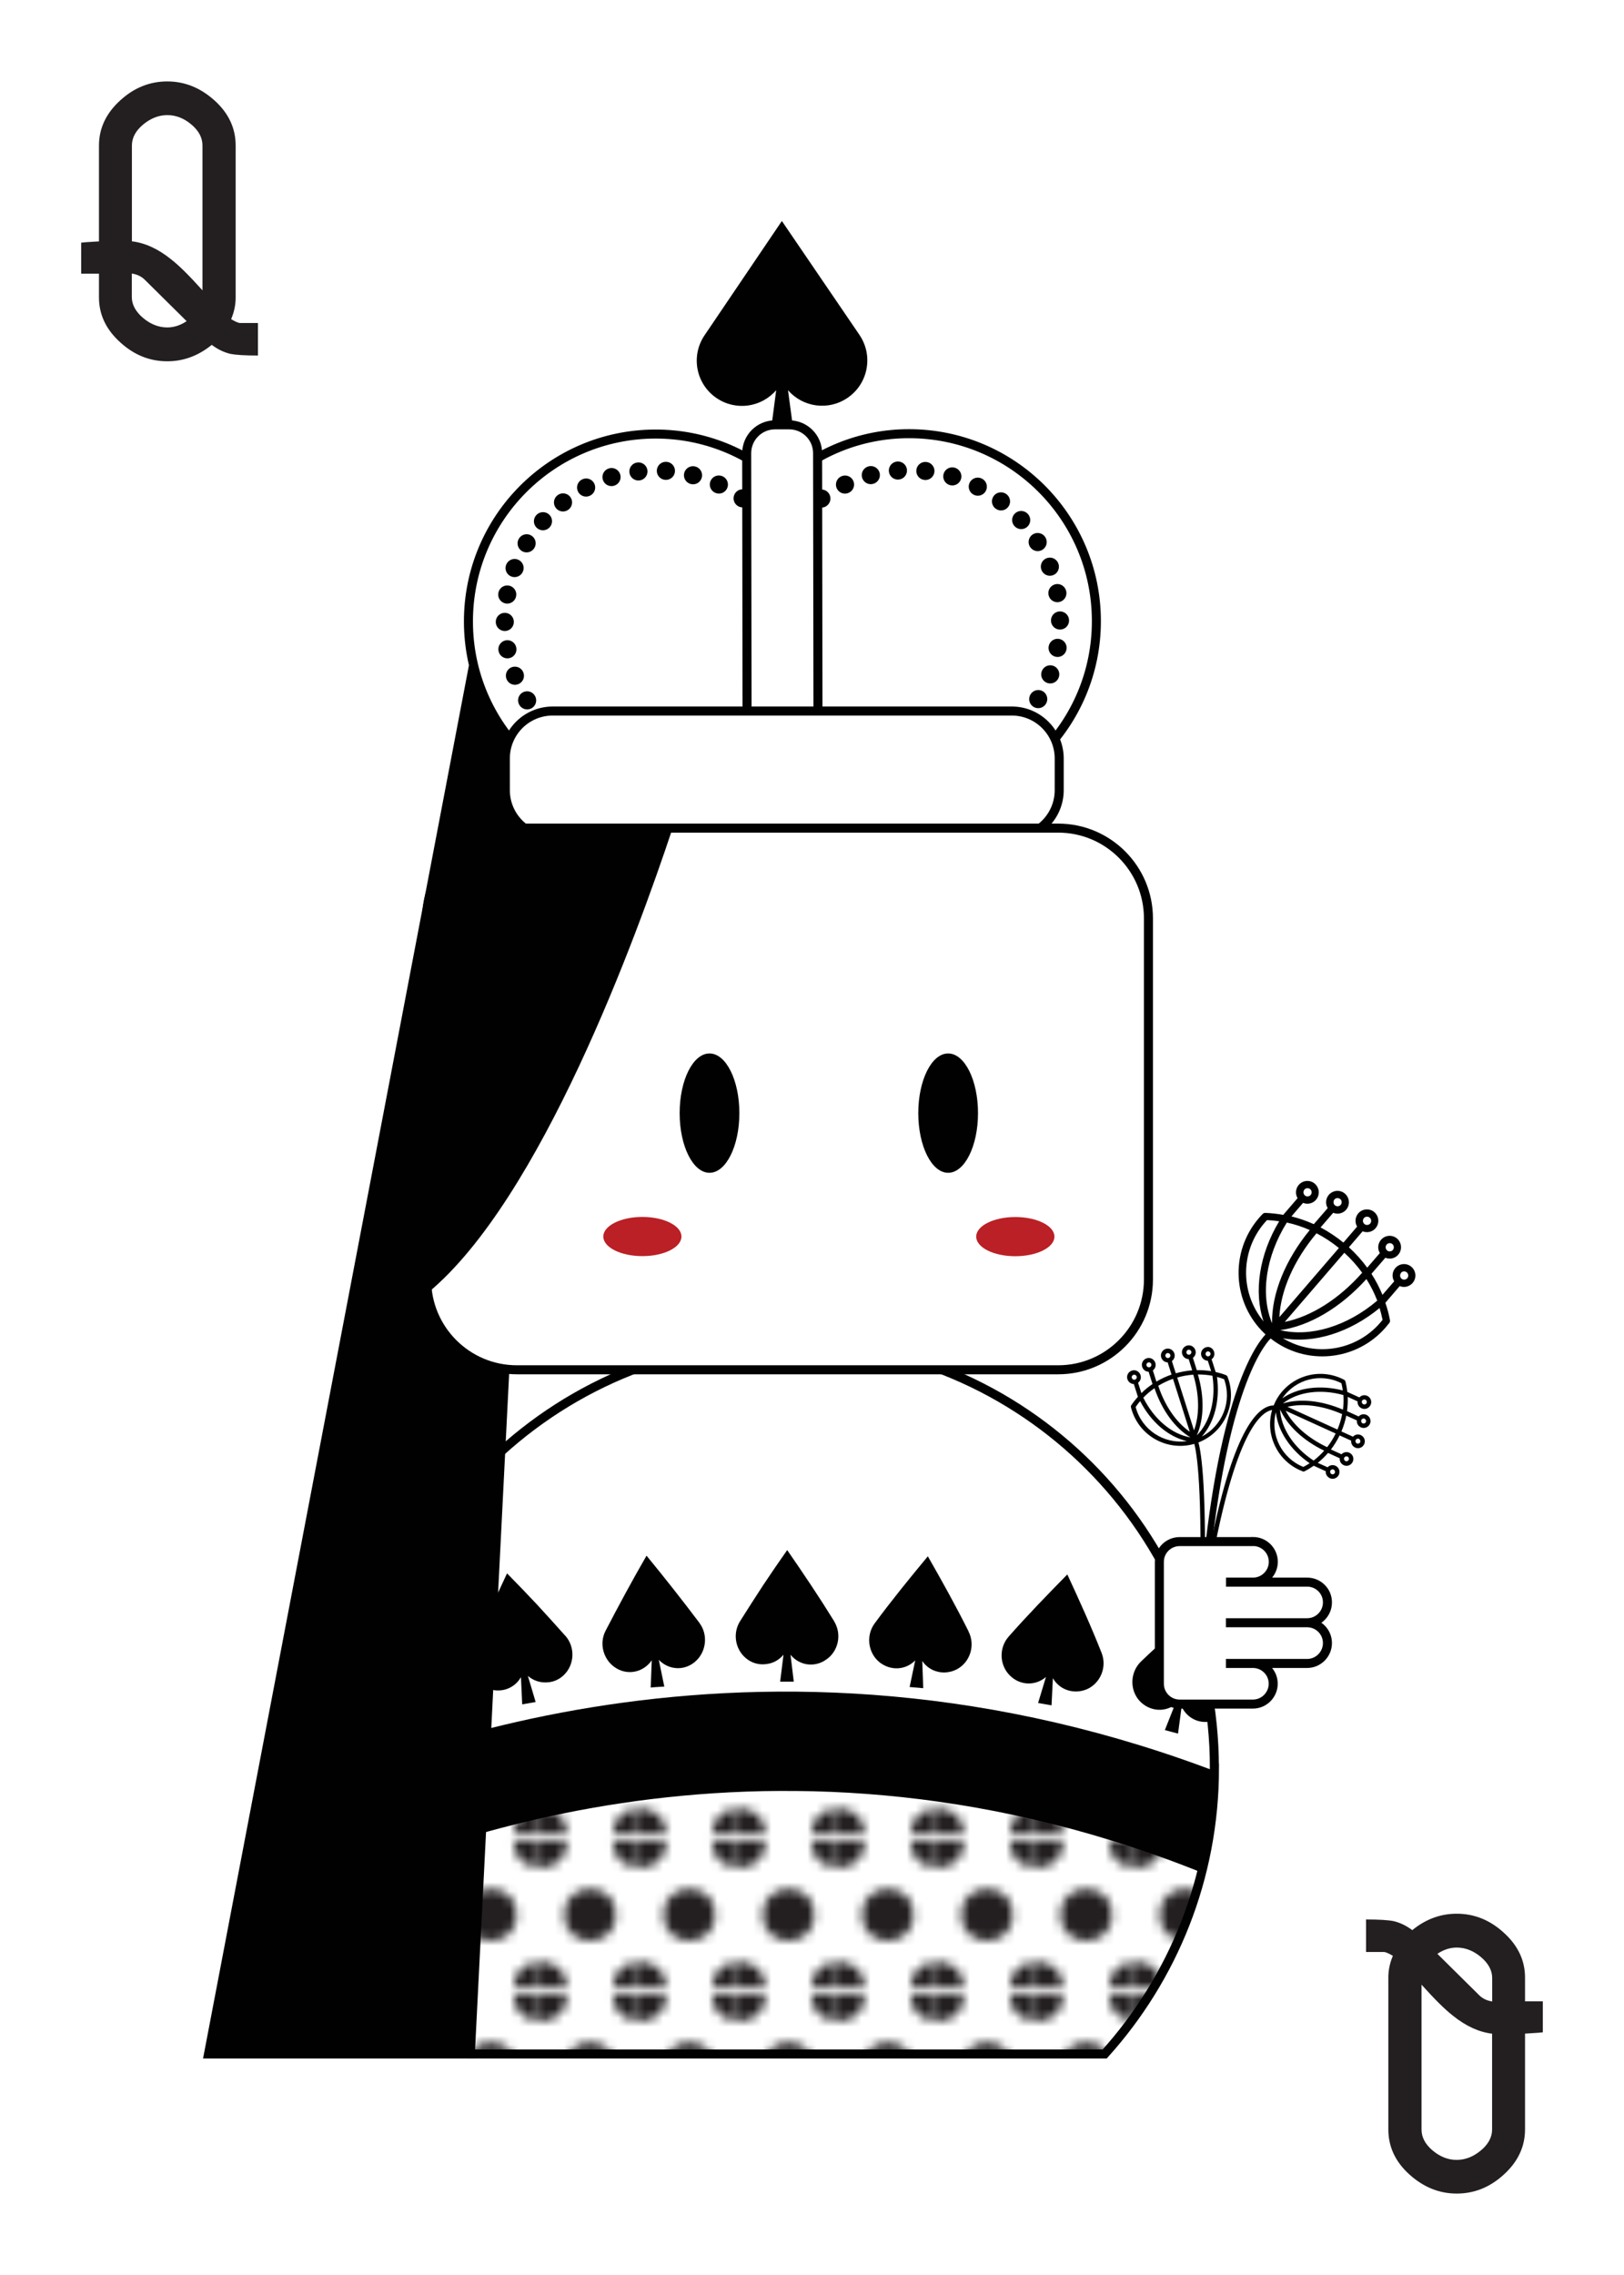 <?xml version="1.0" encoding="UTF-8"?>
<svg id="Layer_1" data-name="Layer 1" xmlns="http://www.w3.org/2000/svg" xmlns:xlink="http://www.w3.org/1999/xlink" viewBox="0 0 180 252">
  <defs>
    <style>
      .cls-1, .cls-2, .cls-3, .cls-4, .cls-5 {
        fill: none;
      }

      .cls-2, .cls-6, .cls-3, .cls-7, .cls-4, .cls-8, .cls-9, .cls-5 {
        stroke: #010101;
        stroke-miterlimit: 10;
      }

      .cls-10, .cls-9 {
        fill: #010101;
      }

      .cls-11 {
        fill: #231f20;
      }

      .cls-6, .cls-12, .cls-8 {
        fill: #fff;
      }

      .cls-3, .cls-4, .cls-8, .cls-5 {
        stroke-linecap: round;
      }

      .cls-3, .cls-4, .cls-5 {
        stroke-width: 2px;
      }

      .cls-7 {
        fill: url(#New_Pattern_Swatch_1);
        stroke-width: 11px;
      }

      .cls-13 {
        clip-path: url(#clippath-1);
      }

      .cls-4 {
        stroke-dasharray: .01 3.04;
      }

      .cls-14 {
        fill: #ba2025;
      }

      .cls-5 {
        stroke-dasharray: .01 3.04;
      }

      .cls-15 {
        clip-path: url(#clippath);
      }
    </style>
    <clipPath id="clippath">
      <path class="cls-6" d="M134.6,195.85c0-26.13-21.19-47.32-47.31-47.32s-47.31,21.19-47.31,47.32c0,12.18,4.61,23.29,12.17,31.67h70.29c7.56-8.39,12.17-19.49,12.17-31.67Z"/>
    </clipPath>
    <pattern id="New_Pattern_Swatch_1" data-name="New Pattern Swatch 1" x="0" y="0" width="10.8" height="16.2" patternTransform="translate(-468)" patternUnits="userSpaceOnUse" viewBox="0 0 10.8 16.2">
      <g>
        <rect class="cls-1" y="0" width="10.8" height="16.2"/>
        <circle class="cls-11" cx="10.8" cy="16.2" r="2.87"/>
        <circle class="cls-11" cx="0" cy="16.2" r="2.87"/>
        <circle class="cls-11" cx="5.4" cy="8.1" r="2.87"/>
        <circle class="cls-11" cx="10.8" cy="0" r="2.87"/>
        <circle class="cls-11" cx="0" cy="0" r="2.87"/>
      </g>
    </pattern>
    <clipPath id="clippath-1">
      <rect class="cls-1" x="47.29" y="91.73" width="80" height="60" rx="10" ry="10"/>
    </clipPath>
  </defs>
  <g>
    <path class="cls-10" d="M133.9,149.2c-.42,0-.77.33-.78.75,0,.42.33.77.75.78l.37,1.15c-.53-.08-1.06-.12-1.59-.11l-.43-1.36c.19-.14.31-.37.31-.61,0-.42-.33-.77-.75-.78-.42,0-.77.33-.78.75,0,.42.33.77.75.78l.39,1.24c-.62.05-1.22.16-1.82.33l-.43-1.35c.19-.14.31-.37.31-.61,0-.42-.33-.77-.75-.78-.42,0-.77.33-.78.75,0,.42.33.77.75.78l.43,1.35c-.58.2-1.15.46-1.68.78l-.39-1.24c.19-.14.31-.37.31-.6,0-.42-.33-.77-.75-.78-.42,0-.77.33-.78.75,0,.42.33.77.75.78l.43,1.36c-.44.3-.86.63-1.23,1.01l-.37-1.15c.19-.14.31-.37.31-.61,0-.42-.33-.77-.75-.78-.42,0-.77.33-.78.75,0,.42.33.77.75.78l.45,1.41c-.27.3-.52.62-.74.95-.04.06-.05.12-.03.19.02.13.06.25.1.37.91,2.87,3.93,4.52,6.84,3.73l.08-.03c.26.96.96,4.85.58,18.68h.5c.37-13.66-.31-17.73-.62-18.83,2.77-1.07,4.25-4.12,3.34-6.96-.04-.12-.09-.24-.13-.36-.03-.06-.08-.1-.14-.13-.37-.15-.76-.26-1.16-.35l-.45-1.41c.19-.14.31-.36.31-.6,0-.43-.33-.77-.75-.78ZM131.51,149.87c-.05-.15.03-.3.18-.35.15-.05.3.04.35.18.04.15-.04.3-.18.35-.15.05-.3-.03-.35-.18ZM129.18,150.24c-.05-.15.03-.3.18-.35.15-.05.3.04.35.18.05.15-.03.3-.18.35-.15.05-.3-.04-.35-.18ZM127.08,151.27c-.05-.15.03-.3.18-.35.15-.04.3.04.35.18h0c.04.15-.04.3-.18.35-.15.04-.3-.04-.35-.18ZM125.45,152.64c-.05-.15.03-.3.18-.35.15-.05.3.03.35.18.05.15-.03.3-.18.35-.15.05-.3-.04-.35-.18ZM130.48,152.59c.58-.17,1.17-.27,1.78-.32.68,2.26.71,4.46.08,6.17l-1.86-5.85ZM128.38,153.5c.52-.31,1.06-.57,1.63-.77l1.86,5.86c-1.5-1.04-2.75-2.85-3.49-5.09ZM125.87,155.86c.15-.23.32-.45.5-.66,1.2,2.32,3.13,3.96,5.18,4.43-2.57.36-5.01-1.26-5.68-3.78ZM126.72,154.82c.38-.39.79-.74,1.24-1.05h0c.84,2.46,2.27,4.42,3.99,5.45-2.07-.35-4.04-2.01-5.23-4.4ZM132.76,152.25c.54,0,1.08.04,1.62.14h0c.41,2.63-.25,5.13-1.73,6.61.81-1.84.85-4.26.12-6.75ZM135.67,152.76h0c.9,2.44-.15,5.16-2.46,6.36,1.4-1.57,2.03-4.02,1.68-6.6.26.07.53.15.78.25ZM134.16,149.88h0c.05.14-.03.3-.18.35-.15.05-.3-.04-.35-.18-.04-.15.04-.3.18-.35.15-.04.3.04.35.18Z"/>
    <path class="cls-10" d="M133.07,176.64l.7.06c1.81-21.74,6.06-27.4,7.06-28.44h0c3.9,3.07,9.53,2.52,12.77-1.24.14-.16.26-.33.4-.49.06-.09.08-.2.06-.3-.12-.65-.29-1.3-.51-1.92l1.59-1.85c.37.15.78.12,1.12-.09.6-.35.8-1.13.44-1.73-.35-.6-1.13-.8-1.73-.44-.6.36-.8,1.13-.44,1.73l-1.3,1.5c-.34-.81-.74-1.59-1.22-2.33l1.54-1.78c.37.15.78.12,1.12-.08.6-.36.79-1.13.44-1.73-.35-.6-1.13-.8-1.73-.44-.6.36-.8,1.13-.44,1.73l-1.4,1.62c-.6-.82-1.28-1.58-2.03-2.26l1.52-1.77c.37.15.78.12,1.12-.08.6-.35.8-1.13.44-1.73-.35-.6-1.13-.79-1.73-.44-.6.36-.79,1.13-.44,1.73l-1.52,1.77c-.79-.64-1.63-1.2-2.53-1.68l1.4-1.62c.37.15.78.12,1.12-.08.6-.35.8-1.13.44-1.73-.36-.6-1.13-.8-1.73-.44-.6.35-.8,1.13-.44,1.73l-1.54,1.78c-.8-.36-1.63-.65-2.48-.86l1.29-1.5c.37.15.78.12,1.12-.08.6-.35.8-1.13.44-1.73-.35-.6-1.13-.8-1.73-.44-.6.36-.79,1.13-.44,1.73l-1.59,1.85c-.65-.12-1.31-.19-1.98-.22-.11,0-.22.04-.3.12-.15.15-.29.31-.43.47-3.23,3.77-2.93,9.41.68,12.81l.07.06c-1.22,1.3-5.42,7.23-7.22,28.84ZM140.05,146.37c-2.72-3.3-2.56-8.11.38-11.22.45.02.9.06,1.35.13-2.21,3.68-2.84,7.81-1.73,11.09ZM144.57,131.77c.17-.19.46-.21.65-.05.19.17.21.45.05.65-.17.19-.45.21-.64.05-.19-.17-.21-.45-.05-.65ZM140.98,146.55c-1.3-3.2-.68-7.4,1.65-11.13.87.19,1.72.47,2.54.83h0c-2.71,3.31-4.22,7.01-4.18,10.3ZM147.9,132.87c.16-.19.45-.21.65-.05.19.16.21.45.05.64h0c-.16.19-.45.21-.64.05-.19-.16-.21-.45-.05-.65ZM148.4,138.24l-6.6,7.66c.16-3,1.62-6.31,4.12-9.29.88.46,1.71,1,2.48,1.63ZM151.17,134.93c.17-.19.45-.21.65-.05.19.17.21.45.05.65-.17.19-.46.21-.65.05-.19-.17-.21-.45-.05-.65ZM153.69,137.86c.16-.19.46-.21.64-.05.19.16.21.45.05.65-.16.19-.45.21-.64.05-.19-.17-.21-.45-.05-.65ZM155.28,140.99c.16-.19.45-.21.65-.05.19.17.21.46.05.65h0c-.16.18-.45.21-.64.05-.19-.17-.21-.45-.05-.64ZM142.21,148.24c3.41.61,7.39-.63,10.7-3.35.13.43.24.87.33,1.31h0c-2.63,3.36-7.36,4.24-11.03,2.05ZM141.89,147.34c3.27-.46,6.7-2.5,9.56-5.66.48.76.88,1.56,1.2,2.39h0c-3.34,2.84-7.4,4.07-10.75,3.27ZM142.4,146.43l6.6-7.66c.73.66,1.4,1.41,1.98,2.21-2.57,2.91-5.63,4.84-8.58,5.45Z"/>
    <path class="cls-10" d="M133.31,175.96l.49.08c2.6-15.92,5.44-19.23,6.91-19.78.1-.04.2-.06.29-.08-.78,2.64.49,5.5,3.05,6.66.12.05.24.09.35.15.06.02.13.02.18-.01.36-.18.7-.39,1.03-.62l1.34.61c-.03.24.06.47.24.63.31.29.79.27,1.07-.04.29-.31.27-.79-.04-1.07-.31-.28-.79-.27-1.07.04l-1.09-.49c.41-.33.79-.7,1.14-1.1l1.29.59c-.02.24.06.47.24.63.31.29.79.27,1.07-.04.29-.31.27-.79-.04-1.07-.31-.29-.79-.27-1.07.04l-1.17-.53c.37-.49.69-1.01.96-1.56l1.28.58c-.02.24.06.47.24.63.31.29.79.27,1.07-.04.29-.31.27-.79-.04-1.07-.31-.29-.79-.27-1.07.04l-1.28-.58c.24-.56.42-1.15.54-1.75l1.17.53c-.02.24.06.47.24.63.31.29.79.27,1.07-.04.29-.3.27-.79-.04-1.07-.31-.29-.79-.27-1.07.04l-1.29-.59c.07-.52.1-1.05.08-1.58l1.09.5c-.02.23.06.47.24.63.31.29.79.27,1.07-.04.29-.31.27-.79-.04-1.07-.31-.29-.79-.27-1.07.04l-1.34-.61c-.04-.4-.11-.79-.21-1.18-.02-.06-.06-.12-.12-.15-.11-.07-.23-.12-.34-.17-2.72-1.23-5.93-.11-7.29,2.56l-.2.44c-.19,0-.4.03-.64.12-1.91.72-4.72,4.8-7.22,20.16ZM151.33,155.04c.14.06.2.23.14.37-.06.14-.23.2-.37.13-.14-.06-.2-.23-.14-.36.06-.14.23-.2.36-.14ZM151.25,157.16c.14.06.2.23.14.36-.06.14-.23.2-.36.14h0c-.14-.06-.2-.23-.14-.37.06-.14.23-.2.36-.14ZM150.62,159.39c.14.06.2.23.14.36-.06.14-.23.2-.36.14-.14-.06-.2-.23-.14-.37.06-.14.23-.2.36-.14ZM149.35,161.34c.14.06.2.23.14.36-.06.14-.23.2-.36.14-.14-.06-.2-.23-.14-.36.06-.14.22-.2.36-.14ZM147.81,162.79c.14.06.2.23.14.36-.06.14-.23.2-.36.14h0c-.14-.07-.2-.23-.14-.37.06-.14.23-.2.37-.14ZM148.83,154.02c-2.5-.65-4.99-.32-6.7.87,1.45-2.13,4.25-2.85,6.55-1.67.06.26.12.53.15.8ZM148.84,156.14h0c-2.37-1.01-4.76-1.26-6.65-.68,1.63-1.29,4.16-1.64,6.71-.93.04.54.02,1.07-.05,1.61ZM148.24,158.35l-5.54-2.52c1.76-.41,3.92-.13,6.06.81-.11.59-.29,1.16-.52,1.71ZM147.09,160.3c-2.11-1-3.75-2.44-4.59-4.03l5.54,2.52c-.26.54-.58,1.05-.95,1.52ZM145.59,161.78c-2.21-1.45-3.61-3.59-3.71-5.66.82,1.81,2.57,3.45,4.89,4.57-.36.4-.75.77-1.18,1.1h0ZM141.42,156.46c.22,2.07,1.61,4.16,3.74,5.62-.23.15-.46.29-.7.41h0c-2.39-.95-3.69-3.54-3.05-6.03Z"/>
    <g>
      <g>
        <path class="cls-12" d="M134.6,195.85c0-26.13-21.19-47.32-47.31-47.32s-47.31,21.19-47.31,47.32c0,12.18,4.61,23.29,12.17,31.67h70.29c7.56-8.39,12.17-19.49,12.17-31.67Z"/>
        <g class="cls-15">
          <g>
            <path class="cls-10" d="M19.5,192.82c-2.6-1.73-5.28-3.42-8.04-5.02-.59,3.13-1.07,6.27-1.44,9.37-.19,1.69,1.03,3.22,2.65,3.49,1.5.24,2.87-.69,3.26-2.16l.92,2.87,1.36-.62-1.57-2.57c1.36.66,2.98.24,3.78-1.08.87-1.42.49-3.33-.93-4.29Z"/>
            <path class="cls-10" d="M33.54,187.73c-2.44-1.95-4.95-3.9-7.52-5.75-.86,3.05-1.64,6.12-2.33,9.18-.38,1.66.67,3.32,2.28,3.75,1.48.38,2.96-.42,3.5-1.84l.64,2.95,1.43-.5-1.33-2.7c1.3.77,2.96.51,3.89-.73,1-1.33.78-3.29-.54-4.35Z"/>
            <path class="cls-10" d="M47.96,183.85c-2.26-2.14-4.61-4.3-7.01-6.36-1.11,3-2.16,5.93-3.1,8.94-.51,1.63.38,3.38,1.94,3.92,1.45.52,3-.14,3.65-1.53l.39,2.99,1.46-.39-1.09-2.8c1.23.89,2.91.78,3.94-.39,1.1-1.25,1.05-3.22-.18-4.38Z"/>
            <path class="cls-10" d="M62.66,181.2c-1.04-1.17-2.1-2.34-3.18-3.51-1.08-1.15-2.17-2.28-3.28-3.41-1.36,2.88-2.64,5.73-3.83,8.65-.65,1.58.1,3.39,1.61,4.07,1.4.6,3,.11,3.76-1.22l.14,3.01,1.49-.26-.86-2.89c.58.5,1.29.74,1.99.72.71,0,1.41-.26,1.97-.79,1.21-1.14,1.32-3.1.19-4.38Z"/>
            <path class="cls-10" d="M77.52,179.76c-1.88-2.49-3.83-4.97-5.86-7.44-1.59,2.75-3.1,5.55-4.54,8.32-.78,1.5-.19,3.38,1.27,4.2,1.35.76,2.98.33,3.85-.93l-.12,3.02c.5-.06,1.01-.07,1.51-.11l-.61-2.96c1.07,1.11,2.74,1.24,3.95.27,1.3-1.05,1.57-3.01.55-4.36Z"/>
            <path class="cls-10" d="M92.46,179.59c-1.66-2.69-3.39-5.26-5.21-7.89-.91,1.3-1.8,2.59-2.67,3.9-.87,1.33-1.72,2.66-2.56,3.99-.9,1.44-.47,3.36.91,4.28.64.43,1.37.56,2.07.45.7-.09,1.36-.45,1.84-1.03l-.37,2.99h1.51s-.36-2.98-.36-2.98c.97,1.18,2.63,1.44,3.91.56,1.38-.9,1.82-2.81.92-4.27Z"/>
            <path class="cls-10" d="M107.35,180.7c-1.42-2.84-2.93-5.55-4.51-8.31-2.04,2.46-3.99,4.85-5.88,7.41-1.02,1.37-.75,3.31.54,4.34,1.2.94,2.87.88,3.94-.22l-.62,2.95,1.51.13-.11-3.01c.87,1.27,2.5,1.61,3.85.91,1.45-.78,2.06-2.65,1.28-4.18Z"/>
            <path class="cls-10" d="M122.09,183.07c-1.17-2.96-2.45-5.78-3.79-8.67-2.24,2.28-4.39,4.49-6.49,6.87-1.14,1.28-1.03,3.24.17,4.37,1.11,1.07,2.79,1.12,3.95.12l-.87,2.88,1.49.26.15-3.01c.76,1.34,2.36,1.81,3.76,1.23,1.51-.66,2.27-2.47,1.63-4.05Z"/>
            <path class="cls-10" d="M136.59,186.66c-.93-3.02-1.96-5.93-3.05-8.94-2.42,2.07-4.75,4.1-7.05,6.3-1.24,1.18-1.3,3.14-.2,4.37,1.03,1.12,2.68,1.35,3.93.45l-1.11,2.8,1.46.39.4-2.99c.64,1.39,2.18,2.05,3.65,1.52,1.56-.52,2.47-2.26,1.97-3.9Z"/>
            <path class="cls-10" d="M150.74,191.45c-.7-3.03-1.47-6.08-2.31-9.16-1.29.93-2.55,1.83-3.81,2.79-1.26.97-2.51,1.95-3.74,2.93-1.33,1.07-1.56,3.02-.56,4.34.46.61,1.11.98,1.81,1.1.69.14,1.43.03,2.08-.35l-1.34,2.7,1.43.52.65-2.95c.53,1.44,2,2.25,3.51,1.84,1.62-.44,2.67-2.11,2.28-3.75Z"/>
            <path class="cls-10" d="M164.45,197.37c-.46-3.1-.97-6.23-1.55-9.37-2.73,1.69-5.39,3.4-7.99,5.14-1.41.95-1.79,2.88-.91,4.29.82,1.31,2.46,1.72,3.84,1.02l-1.55,2.59c.47.19.94.39,1.39.61l.88-2.89c.41,1.49,1.81,2.43,3.33,2.16,1.64-.29,2.81-1.87,2.56-3.56Z"/>
          </g>
          <path class="cls-7" d="M33.28,204.71v38.34h108v-38.14c-50.92-23.29-94.3-6.75-108-.2Z"/>
        </g>
        <path class="cls-2" d="M134.6,195.85c0-26.13-21.19-47.32-47.31-47.32s-47.31,21.19-47.31,47.32c0,12.18,4.61,23.29,12.17,31.67h70.29c7.56-8.39,12.17-19.49,12.17-31.67Z"/>
      </g>
      <path class="cls-8" d="M138.88,170.75c1.24,0,2.25,1.01,2.25,2.25s-1.01,2.25-2.25,2.25h-2.99,8.99c1.25,0,2.26,1.01,2.25,2.25,0,1.24-1.01,2.25-2.25,2.25h-9,9c1.24,0,2.25,1.01,2.25,2.25,0,1.24-1.01,2.26-2.25,2.26h-9,2.99c1.24,0,2.25,1,2.25,2.24s-1.01,2.26-2.25,2.26h-8.12c-1.24,0-2.25-1.01-2.25-2.25v-13.51c0-1.24,1.01-2.24,2.25-2.24h8.12Z"/>
    </g>
    <polygon class="cls-9" points="52.29 74.71 23.11 227.52 52.13 227.52 59.17 88 52.29 74.71"/>
    <g>
      <path class="cls-10" d="M95.27,37.11l-8.61-12.63-8.57,12.66c-1.55,2.29-.96,5.41,1.34,6.96,2.13,1.44,4.96,1.03,6.6-.88l-.63,4.84h2.59s-.65-4.84-.65-4.84c1.64,1.9,4.48,2.3,6.6.85,2.29-1.56,2.88-4.68,1.32-6.97Z"/>
      <path class="cls-6" d="M100.74,48.04c-5.43,0-10.35,2.12-14.04,5.53-3.7-3.4-8.63-5.5-14.06-5.49-11.46.02-20.74,9.32-20.72,20.79.02,11.46,9.32,20.74,20.79,20.72,5.43,0,10.35-2.11,14.04-5.53,3.7,3.4,8.63,5.5,14.05,5.49,11.46-.02,20.74-9.32,20.72-20.78-.02-11.47-9.33-20.74-20.79-20.73Z"/>
      <g>
        <path class="cls-12" d="M100.79,85.51c-4.19,0-8.21-1.56-11.32-4.42l-2.74-2.52-2.73,2.52c-3.1,2.87-7.12,4.45-11.31,4.46-9.22.01-16.73-7.47-16.74-16.69-.01-9.22,7.48-16.73,16.69-16.75,4.19,0,8.21,1.56,11.32,4.42l2.74,2.52,2.73-2.53c3.1-2.87,7.12-4.45,11.31-4.46,9.22-.01,16.73,7.48,16.74,16.7.02,9.22-7.47,16.73-16.69,16.74Z"/>
        <g>
          <line class="cls-3" x1="86.74" y1="78.57" x2="86.74" y2="78.57"/>
          <path class="cls-4" d="M84.73,80.42l-.73.67c-3.1,2.87-7.12,4.45-11.31,4.46-9.22.01-16.73-7.48-16.74-16.69-.01-9.22,7.48-16.73,16.69-16.75,4.19,0,8.21,1.57,11.32,4.42l1.73,1.59"/>
          <line class="cls-3" x1="86.71" y1="59.05" x2="86.71" y2="59.05"/>
          <path class="cls-5" d="M88.71,57.2l.73-.67c3.1-2.87,7.11-4.45,11.31-4.46,9.22-.01,16.73,7.48,16.74,16.7.01,9.22-7.48,16.73-16.69,16.74-4.19,0-8.21-1.56-11.32-4.42l-1.73-1.59"/>
        </g>
      </g>
      <path class="cls-6" d="M85.96,87.94c-1.74,0-3.15-1.4-3.15-3.14l-.05-34.59c0-1.74,1.4-3.15,3.14-3.15h1.57c1.74,0,3.15,1.4,3.15,3.14l.05,34.59c0,1.74-1.4,3.15-3.14,3.15h-1.57Z"/>
      <path class="cls-6" d="M117.4,87.52c0,2.91-2.35,5.26-5.26,5.26h-50.87c-2.91,0-5.26-2.35-5.26-5.26v-3.5c0-2.91,2.35-5.26,5.26-5.26h50.87c2.91,0,5.26,2.36,5.26,5.26v3.5h0Z"/>
    </g>
    <g>
      <g>
        <path id="SVGID" class="cls-12" d="M127.29,141.73c0,5.52-4.48,10-10,10h-60c-5.52,0-10-4.48-10-10v-40c0-5.52,4.48-10,10-10h60c5.52,0,10,4.48,10,10v40Z"/>
        <g class="cls-13">
          <path class="cls-10" d="M57.29,91.73c-5.52,0-10,4.48-10,10v40c0,.5.08.98.15,1.46,12.48-10.32,23.11-39.4,27.11-51.46h-17.26Z"/>
        </g>
        <path id="SVGID-2" data-name="SVGID" class="cls-2" d="M127.29,141.73c0,5.52-4.48,10-10,10h-60c-5.52,0-10-4.48-10-10v-40c0-5.52,4.48-10,10-10h60c5.52,0,10,4.48,10,10v40Z"/>
      </g>
      <g>
        <g>
          <path class="cls-10" d="M78.64,116.69c1.83,0,3.31,2.96,3.31,6.61s-1.48,6.61-3.31,6.61-3.31-2.96-3.31-6.61,1.48-6.61,3.31-6.61Z"/>
          <path class="cls-10" d="M105.09,116.69c1.83,0,3.31,2.96,3.31,6.61s-1.48,6.61-3.31,6.61-3.31-2.96-3.31-6.61,1.48-6.61,3.31-6.61Z"/>
        </g>
        <g>
          <ellipse class="cls-14" cx="71.2" cy="136.97" rx="4.33" ry="2.17"/>
          <path class="cls-14" d="M112.53,134.81c2.4,0,4.34.97,4.34,2.17s-1.94,2.17-4.34,2.17-4.33-.97-4.33-2.17,1.94-2.17,4.33-2.17Z"/>
        </g>
      </g>
    </g>
  </g>
  <g>
    <path class="cls-11" d="M28.58,39.38c-1.41,0-2.42-.06-3.04-.18-.71-.17-1.41-.5-2.07-1-1.5,1.22-3.14,1.82-4.93,1.82-1.93,0-3.66-.69-5.18-2.07-1.6-1.43-2.39-3.1-2.39-5v-2.64h-1.97v-3.43c.07-.02.73-.07,1.97-.14v-10.61c0-1.93.8-3.61,2.39-5.04,1.52-1.38,3.25-2.07,5.18-2.07s3.67.7,5.24,2.11c1.56,1.41,2.34,3.07,2.34,5v16.83c0,.81-.17,1.61-.5,2.39.33.21.64.36.93.43h2.04v3.61ZM14.61,26.73c1.45.17,2.91.83,4.36,2,.91.71,2.06,1.86,3.47,3.43v-16.05c0-.86-.41-1.63-1.23-2.32-.82-.69-1.71-1.04-2.66-1.04s-1.85.35-2.68,1.04c-.83.69-1.25,1.47-1.25,2.32v10.61ZM20.69,35.58l-4.61-4.56c-.38-.39-.87-.63-1.47-.72v2.6c0,.84.42,1.62,1.25,2.32.83.7,1.73,1.05,2.68,1.05.74,0,1.45-.23,2.14-.69Z"/>
    <path class="cls-11" d="M151.42,212.62c1.41,0,2.42.06,3.04.18.71.17,1.41.5,2.07,1,1.5-1.22,3.14-1.82,4.93-1.82,1.93,0,3.66.69,5.18,2.07,1.6,1.43,2.39,3.1,2.39,5v2.64h1.97v3.43c-.07.02-.73.07-1.97.14v10.61c0,1.93-.8,3.61-2.39,5.04-1.52,1.38-3.25,2.07-5.18,2.07s-3.67-.7-5.24-2.11c-1.56-1.41-2.34-3.07-2.34-5v-16.83c0-.81.17-1.61.5-2.39-.33-.21-.64-.36-.93-.43h-2.04v-3.61ZM165.39,225.27c-1.45-.17-2.91-.83-4.36-2-.91-.71-2.06-1.86-3.47-3.43v16.05c0,.86.41,1.63,1.23,2.32.82.69,1.71,1.04,2.66,1.04s1.85-.35,2.68-1.04c.83-.69,1.25-1.47,1.25-2.32v-10.61ZM159.31,216.42l4.61,4.56c.38.39.87.63,1.47.72v-2.6c0-.84-.42-1.62-1.25-2.32-.83-.7-1.73-1.05-2.68-1.05-.74,0-1.45.23-2.14.69Z"/>
  </g>
</svg>